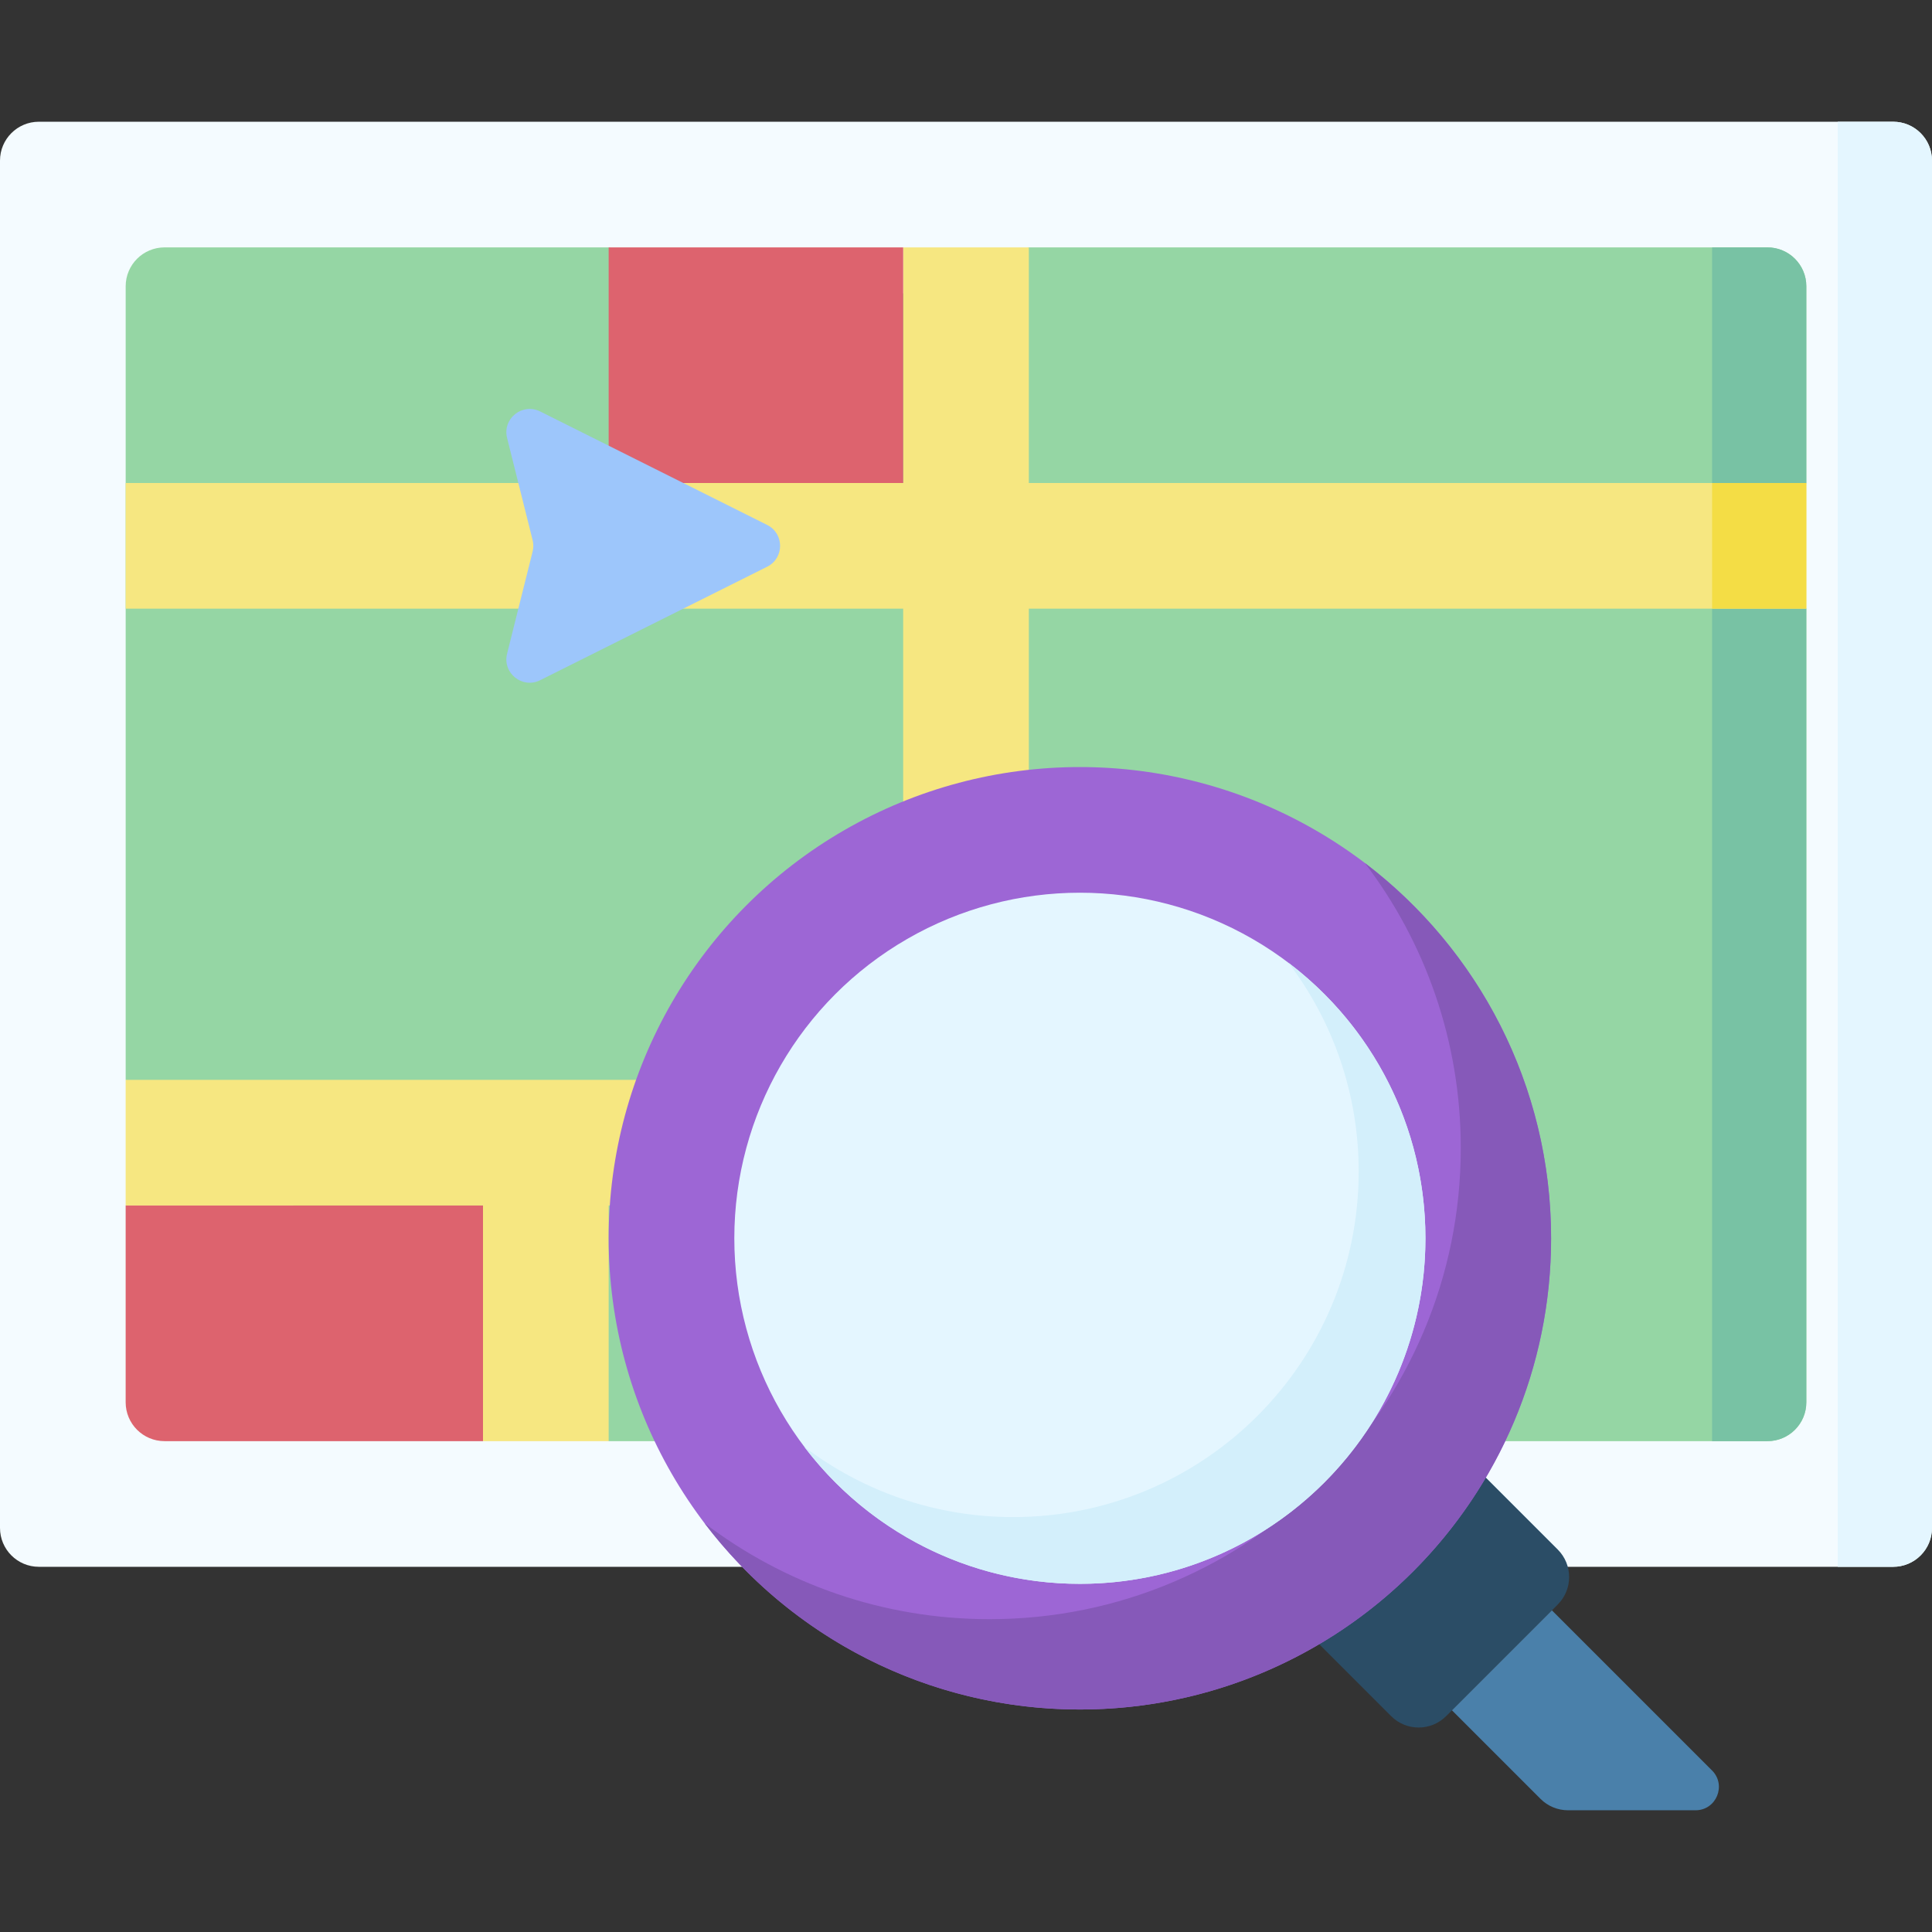 <svg id="Capa_1" enable-background="new 0 0 512 512" height="512" viewBox="0 0 512 512" width="512" xmlns="http://www.w3.org/2000/svg"><rect x="0" y="0" width="512" height="512" fill="#333333" stroke="none"/><g><g><path d="m501.699 415.22h-491.397c-5.69 0-10.302-4.613-10.302-10.302v-362.356c0-5.69 4.612-10.302 10.302-10.302h491.397c5.69 0 10.302 4.612 10.302 10.302v362.356c-.001 5.689-4.613 10.302-10.302 10.302z" fill="#f4fbff"/><path d="m501.699 415.22h-14.674v-382.96h14.674c5.69 0 10.302 4.612 10.302 10.302v362.356c-.001 5.689-4.613 10.302-10.302 10.302z" fill="#e4f6ff"/><path d="m478.695 128-12.486 16.648 12.486 16.658v210.311c0 5.687-4.605 10.302-10.302 10.302h-307.087l-128-95.745v-210.311c0-5.687 4.615-10.302 10.302-10.302h117.698l57.906 19.501 53.436-19.501h195.745c5.697 0 10.302 4.615 10.302 10.302z" fill="#95d6a4"/><path d="m478.695 128-12.486 16.648 12.486 16.658v210.311c0 5.687-4.605 10.302-10.302 10.302h-14.67v-316.358h14.67c5.697 0 10.302 4.615 10.302 10.302z" fill="#78c2a4"/><path d="m33.301 161.301v-33.301h206.049v-62.439h33.301v62.439h206.049v33.301h-206.049v220.618h-33.301v-62.439h-78.049v62.439h-33.301v-62.439h-94.699v-33.301h206.049v-124.878z" fill="#f6e781"/><path d="m453.724 128h24.976v33.301h-24.976z" fill="#f4dd45"/><path d="m161.301 65.561h78.049v62.439h-78.049z" fill="#dd636e" transform="matrix(-1 0 0 -1 400.651 193.562)"/><path d="m43.603 381.919h84.397v-62.439h-94.699v52.137c0 5.69 4.612 10.302 10.302 10.302z" fill="#dd636e"/><path d="m141.154 146.15-6.772 27.089c-1.281 5.123 4.037 9.389 8.761 7.028l60.175-30.087c4.556-2.278 4.556-8.779 0-11.057l-60.175-30.087c-4.723-2.362-10.042 1.905-8.761 7.028l6.772 27.089c.246.983.246 2.013 0 2.997z" fill="#9dc6fb"/></g><g><path d="m412.82 425.213-29.582 29.582c-4.023 4.023-10.546 4.023-14.569 0l-19.206-19.206 44.151-44.151 19.206 19.206c4.023 4.023 4.023 10.546 0 14.569z" fill="#2b4d66"/><path d="m449.333 479.74h-33.792c-2.732 0-5.353-1.085-7.284-3.017l-23.473-23.473 26.491-26.491 42.43 42.43c3.892 3.893 1.135 10.551-4.372 10.551z" fill="#4a80aa"/><circle cx="286.179" cy="328.155" fill="#9d66d5" r="124.878"/><path d="m361.698 228.701c15.95 20.973 25.424 47.138 25.424 75.519 0 68.968-55.91 124.878-124.878 124.878-28.382 0-54.547-9.474-75.519-25.424 22.809 29.992 58.867 49.359 99.454 49.359 68.968 0 124.878-55.91 124.878-124.878 0-40.587-19.367-76.645-49.359-99.454z" fill="#8659b9"/><circle cx="286.179" cy="328.155" fill="#e4f6ff" r="91.577"/><path d="m341.481 255.162c11.66 15.367 18.584 34.525 18.584 55.302 0 50.577-41.001 91.577-91.577 91.577-20.778 0-39.935-6.924-55.302-18.584 16.723 22.039 43.194 36.275 72.993 36.275 50.577 0 91.577-41 91.577-91.577 0-29.799-14.236-56.27-36.275-72.993z" fill="#d3effb"/></g></g></svg>